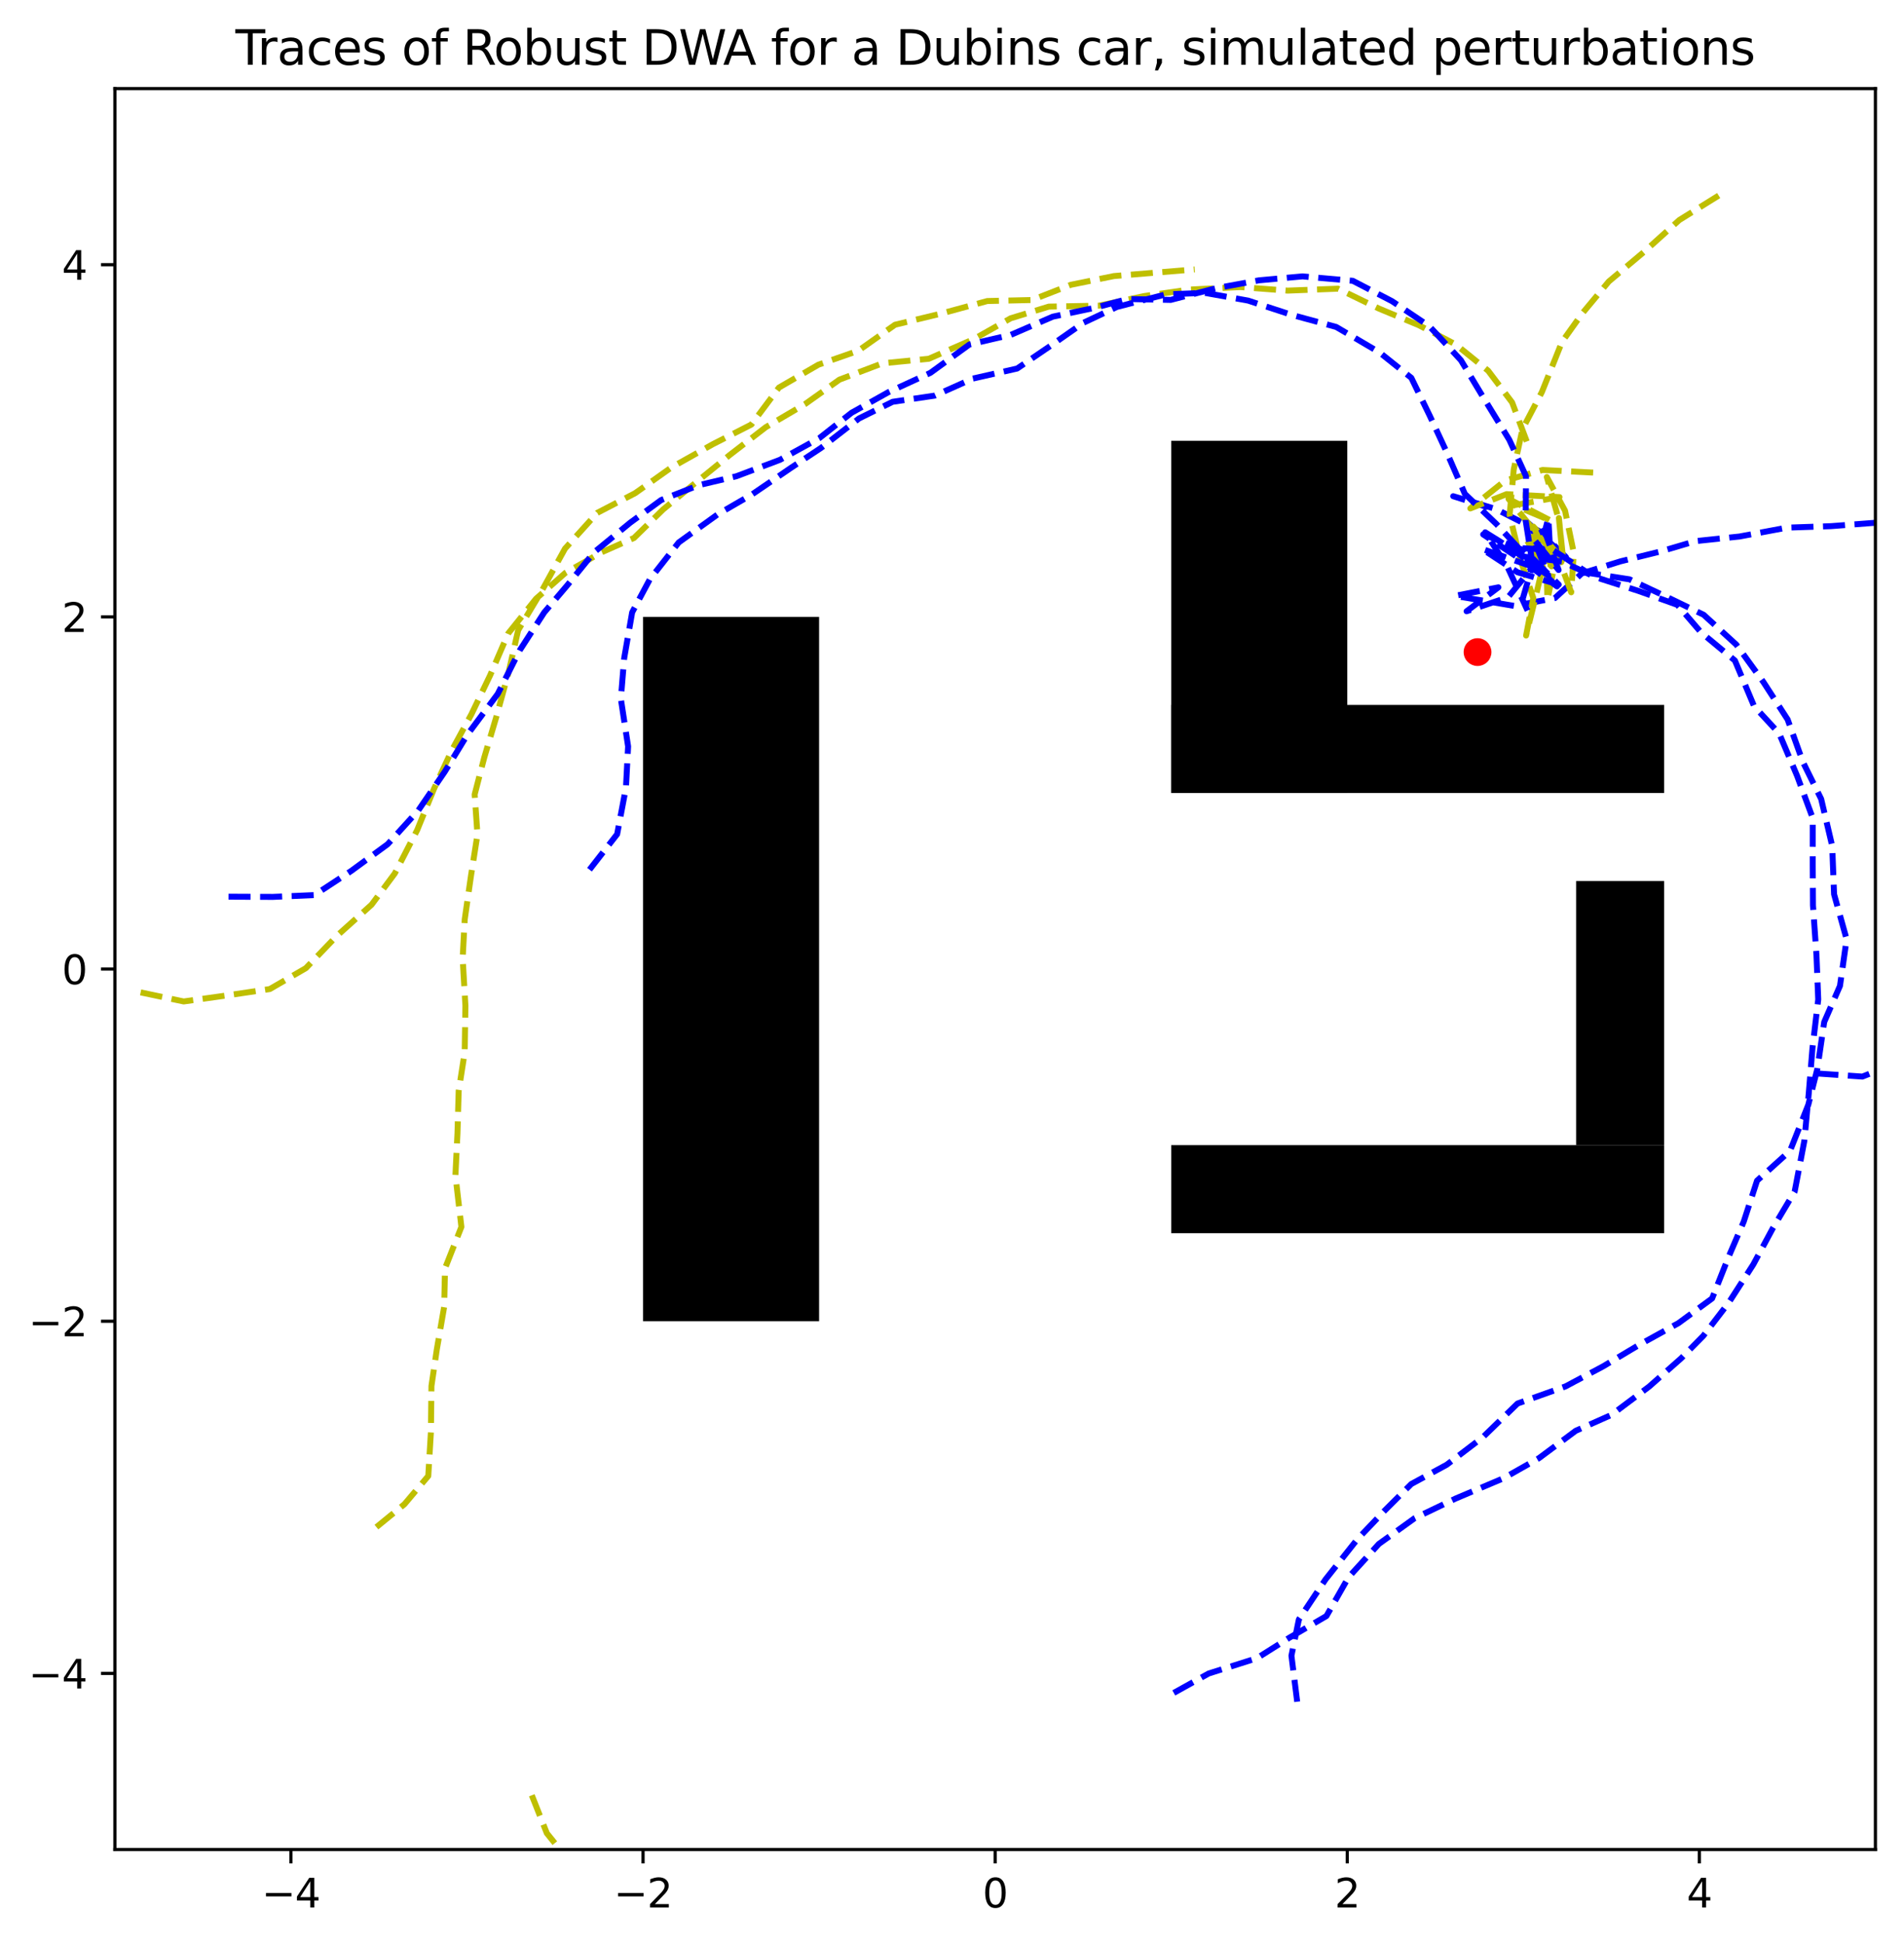 <?xml version="1.0" encoding="utf-8" standalone="no"?>
<!DOCTYPE svg PUBLIC "-//W3C//DTD SVG 1.1//EN"
  "http://www.w3.org/Graphics/SVG/1.1/DTD/svg11.dtd">
<svg xmlns:xlink="http://www.w3.org/1999/xlink" width="479.662pt" height="489.716pt" viewBox="0 0 479.662 489.716" xmlns="http://www.w3.org/2000/svg" version="1.1">
 <defs>
  <style type="text/css">*{stroke-linejoin: round; stroke-linecap: butt}</style>
 </defs>
 <g id="figure_1">
  <g id="patch_1">
   <path d="M 0 489.716 
L 479.662 489.716 
L 479.662 0 
L 0 0 
z
" style="fill: #ffffff"/>
  </g>
  <g id="axes_1">
   <g id="patch_2">
    <path d="M 28.942 465.838 
L 472.462 465.838 
L 472.462 22.318 
L 28.942 22.318 
z
" style="fill: #ffffff"/>
   </g>
   <g id="patch_3">
    <path d="M 161.998 332.782 
L 206.35 332.782 
L 206.35 155.374 
L 161.998 155.374 
z
" clip-path="url(#pb45541003f)"/>
   </g>
   <g id="patch_4">
    <path d="M 295.054 199.726 
L 339.406 199.726 
L 339.406 111.022 
L 295.054 111.022 
z
" clip-path="url(#pb45541003f)"/>
   </g>
   <g id="patch_5">
    <path d="M 295.054 199.726 
L 419.24 199.726 
L 419.24 177.55 
L 295.054 177.55 
z
" clip-path="url(#pb45541003f)"/>
   </g>
   <g id="patch_6">
    <path d="M 295.054 310.606 
L 419.24 310.606 
L 419.24 288.43 
L 295.054 288.43 
z
" clip-path="url(#pb45541003f)"/>
   </g>
   <g id="patch_7">
    <path d="M 397.064 288.43 
L 419.24 288.43 
L 419.24 221.902 
L 397.064 221.902 
z
" clip-path="url(#pb45541003f)"/>
   </g>
   <g id="matplotlib.axis_1">
    <g id="xtick_1">
     <g id="line2d_1">
      <defs>
       <path id="m188027fecd" d="M 0 0 
L 0 3.5 
" style="stroke: #000000; stroke-width: 0.8"/>
      </defs>
      <g>
       <use xlink:href="#m188027fecd" x="73.294" y="465.838" style="stroke: #000000; stroke-width: 0.8"/>
      </g>
     </g>
     <g id="text_1">
      <!-- −4 -->
      <g transform="translate(65.923 480.437) scale(0.1 -0.1)">
       <defs>
        <path id="DejaVuSans-2212" d="M 678 2272 
L 4684 2272 
L 4684 1741 
L 678 1741 
L 678 2272 
z
" transform="scale(0.016)"/>
        <path id="DejaVuSans-34" d="M 2419 4116 
L 825 1625 
L 2419 1625 
L 2419 4116 
z
M 2253 4666 
L 3047 4666 
L 3047 1625 
L 3713 1625 
L 3713 1100 
L 3047 1100 
L 3047 0 
L 2419 0 
L 2419 1100 
L 313 1100 
L 313 1709 
L 2253 4666 
z
" transform="scale(0.016)"/>
       </defs>
       <use xlink:href="#DejaVuSans-2212"/>
       <use xlink:href="#DejaVuSans-34" x="83.789"/>
      </g>
     </g>
    </g>
    <g id="xtick_2">
     <g id="line2d_2">
      <g>
       <use xlink:href="#m188027fecd" x="161.998" y="465.838" style="stroke: #000000; stroke-width: 0.8"/>
      </g>
     </g>
     <g id="text_2">
      <!-- −2 -->
      <g transform="translate(154.627 480.437) scale(0.1 -0.1)">
       <defs>
        <path id="DejaVuSans-32" d="M 1228 531 
L 3431 531 
L 3431 0 
L 469 0 
L 469 531 
Q 828 903 1448 1529 
Q 2069 2156 2228 2338 
Q 2531 2678 2651 2914 
Q 2772 3150 2772 3378 
Q 2772 3750 2511 3984 
Q 2250 4219 1831 4219 
Q 1534 4219 1204 4116 
Q 875 4013 500 3803 
L 500 4441 
Q 881 4594 1212 4672 
Q 1544 4750 1819 4750 
Q 2544 4750 2975 4387 
Q 3406 4025 3406 3419 
Q 3406 3131 3298 2873 
Q 3191 2616 2906 2266 
Q 2828 2175 2409 1742 
Q 1991 1309 1228 531 
z
" transform="scale(0.016)"/>
       </defs>
       <use xlink:href="#DejaVuSans-2212"/>
       <use xlink:href="#DejaVuSans-32" x="83.789"/>
      </g>
     </g>
    </g>
    <g id="xtick_3">
     <g id="line2d_3">
      <g>
       <use xlink:href="#m188027fecd" x="250.702" y="465.838" style="stroke: #000000; stroke-width: 0.8"/>
      </g>
     </g>
     <g id="text_3">
      <!-- 0 -->
      <g transform="translate(247.521 480.437) scale(0.1 -0.1)">
       <defs>
        <path id="DejaVuSans-30" d="M 2034 4250 
Q 1547 4250 1301 3770 
Q 1056 3291 1056 2328 
Q 1056 1369 1301 889 
Q 1547 409 2034 409 
Q 2525 409 2770 889 
Q 3016 1369 3016 2328 
Q 3016 3291 2770 3770 
Q 2525 4250 2034 4250 
z
M 2034 4750 
Q 2819 4750 3233 4129 
Q 3647 3509 3647 2328 
Q 3647 1150 3233 529 
Q 2819 -91 2034 -91 
Q 1250 -91 836 529 
Q 422 1150 422 2328 
Q 422 3509 836 4129 
Q 1250 4750 2034 4750 
z
" transform="scale(0.016)"/>
       </defs>
       <use xlink:href="#DejaVuSans-30"/>
      </g>
     </g>
    </g>
    <g id="xtick_4">
     <g id="line2d_4">
      <g>
       <use xlink:href="#m188027fecd" x="339.406" y="465.838" style="stroke: #000000; stroke-width: 0.8"/>
      </g>
     </g>
     <g id="text_4">
      <!-- 2 -->
      <g transform="translate(336.225 480.437) scale(0.1 -0.1)">
       <use xlink:href="#DejaVuSans-32"/>
      </g>
     </g>
    </g>
    <g id="xtick_5">
     <g id="line2d_5">
      <g>
       <use xlink:href="#m188027fecd" x="428.11" y="465.838" style="stroke: #000000; stroke-width: 0.8"/>
      </g>
     </g>
     <g id="text_5">
      <!-- 4 -->
      <g transform="translate(424.929 480.437) scale(0.1 -0.1)">
       <use xlink:href="#DejaVuSans-34"/>
      </g>
     </g>
    </g>
   </g>
   <g id="matplotlib.axis_2">
    <g id="ytick_1">
     <g id="line2d_6">
      <defs>
       <path id="m6cafe0b562" d="M 0 0 
L -3.5 0 
" style="stroke: #000000; stroke-width: 0.8"/>
      </defs>
      <g>
       <use xlink:href="#m6cafe0b562" x="28.942" y="421.486" style="stroke: #000000; stroke-width: 0.8"/>
      </g>
     </g>
     <g id="text_6">
      <!-- −4 -->
      <g transform="translate(7.2 425.285) scale(0.1 -0.1)">
       <use xlink:href="#DejaVuSans-2212"/>
       <use xlink:href="#DejaVuSans-34" x="83.789"/>
      </g>
     </g>
    </g>
    <g id="ytick_2">
     <g id="line2d_7">
      <g>
       <use xlink:href="#m6cafe0b562" x="28.942" y="332.782" style="stroke: #000000; stroke-width: 0.8"/>
      </g>
     </g>
     <g id="text_7">
      <!-- −2 -->
      <g transform="translate(7.2 336.581) scale(0.1 -0.1)">
       <use xlink:href="#DejaVuSans-2212"/>
       <use xlink:href="#DejaVuSans-32" x="83.789"/>
      </g>
     </g>
    </g>
    <g id="ytick_3">
     <g id="line2d_8">
      <g>
       <use xlink:href="#m6cafe0b562" x="28.942" y="244.078" style="stroke: #000000; stroke-width: 0.8"/>
      </g>
     </g>
     <g id="text_8">
      <!-- 0 -->
      <g transform="translate(15.58 247.877) scale(0.1 -0.1)">
       <use xlink:href="#DejaVuSans-30"/>
      </g>
     </g>
    </g>
    <g id="ytick_4">
     <g id="line2d_9">
      <g>
       <use xlink:href="#m6cafe0b562" x="28.942" y="155.374" style="stroke: #000000; stroke-width: 0.8"/>
      </g>
     </g>
     <g id="text_9">
      <!-- 2 -->
      <g transform="translate(15.58 159.173) scale(0.1 -0.1)">
       <use xlink:href="#DejaVuSans-32"/>
      </g>
     </g>
    </g>
    <g id="ytick_5">
     <g id="line2d_10">
      <g>
       <use xlink:href="#m6cafe0b562" x="28.942" y="66.67" style="stroke: #000000; stroke-width: 0.8"/>
      </g>
     </g>
     <g id="text_10">
      <!-- 4 -->
      <g transform="translate(15.58 70.469) scale(0.1 -0.1)">
       <use xlink:href="#DejaVuSans-34"/>
      </g>
     </g>
    </g>
   </g>
   <g id="PathCollection_1">
    <defs>
     <path id="m4fddf6675f" d="M 0 3 
C 0.796 3 1.559 2.684 2.121 2.121 
C 2.684 1.559 3 0.796 3 0 
C 3 -0.796 2.684 -1.559 2.121 -2.121 
C 1.559 -2.684 0.796 -3 0 -3 
C -0.796 -3 -1.559 -2.684 -2.121 -2.121 
C -2.684 -1.559 -3 -0.796 -3 0 
C -3 0.796 -2.684 1.559 -2.121 2.121 
C -1.559 2.684 -0.796 3 0 3 
z
" style="stroke: #ff0000"/>
    </defs>
    <g clip-path="url(#pb45541003f)">
     <use xlink:href="#m4fddf6675f" x="372.227" y="164.245" style="fill: #ff0000; stroke: #ff0000"/>
    </g>
   </g>
   <g id="line2d_11">
    <path d="M 457.584 270.364 
L 469.182 271.163 
L 478.9 267.309 
L 480.662 265.812 
M 480.662 131.222 
L 472.931 131.635 
L 461.259 132.524 
L 450.177 132.898 
L 438.22 135.131 
L 427.145 136.297 
L 418.387 138.882 
L 408.203 141.399 
L 398.499 144.424 
L 391.718 150.64 
L 381.517 152.618 
L 366.529 150.087 
L 377.483 147.933 
L 369.469 153.96 
L 379.911 150.433 
L 387.084 141.668 
L 390.067 130.517 
L 390.648 141.223 
L 384.976 131.734 
L 394.478 140.288 
L 387.973 133.891 
L 376.865 128.218 
L 366.099 124.979 
L 374.801 127.766 
" clip-path="url(#pb45541003f)" style="fill: none; stroke-dasharray: 5.55,2.4; stroke-dashoffset: 0; stroke: #0000ff; stroke-width: 1.5"/>
   </g>
   <g id="line2d_12">
    <path d="M 432.978 49.254 
L 423.062 55.416 
L 414.258 63.36 
L 405.297 70.896 
L 398.652 78.889 
L 393.515 86.087 
L 388.44 98.737 
L 383.548 108.079 
L 381.348 118.244 
L 380.312 129.663 
L 382.974 140.775 
L 386.283 150.631 
L 384.461 160.073 
L 386.841 150.416 
L 389.541 138.981 
L 389.822 151.066 
L 392.216 139.49 
L 395.822 149.185 
L 396.468 139.209 
L 394.268 128.621 
L 389.681 120.152 
L 392.801 131.273 
L 393.733 140.909 
L 392.723 130.482 
L 393.817 141.011 
L 386.277 132.621 
L 390.879 142.655 
L 384.214 135.209 
L 389.252 144.53 
L 386.195 135.159 
L 393.337 141.588 
L 386.649 133.81 
L 380.031 125.654 
L 390.847 131.223 
L 381.384 127.245 
L 392.878 125.203 
L 379.547 124.463 
L 370.405 128.06 
L 379.182 121.049 
L 388.623 118.37 
L 402.713 119.103 
" clip-path="url(#pb45541003f)" style="fill: none; stroke-dasharray: 5.55,2.4; stroke-dashoffset: 0; stroke: #bfbf00; stroke-width: 1.5"/>
   </g>
   <g id="line2d_13">
    <path d="M 326.794 428.61 
L 325.342 417.026 
L 327.214 407.906 
L 333.943 397.798 
L 341.931 387.716 
L 348.861 380.444 
L 355.537 373.783 
L 364.468 368.923 
L 373.595 361.962 
L 382.307 353.507 
L 394.38 349.201 
L 403.863 344.144 
L 412.867 338.772 
L 422.842 333.262 
L 431.321 327.04 
L 435.467 316.577 
L 439.288 307.692 
L 442.643 297.374 
L 450.953 289.873 
L 455.547 278.276 
L 457.829 269.24 
L 459.56 257.423 
L 463.532 248.316 
L 465.205 236.571 
L 462.044 225.231 
L 461.576 213.072 
L 458.792 201.237 
L 454.203 191.947 
L 450.346 181.217 
L 444.25 171.803 
L 437.418 162.366 
L 429.195 154.852 
L 419.255 150.046 
L 410.509 145.916 
L 399.984 144.28 
L 391.265 138.541 
L 380.24 137.874 
L 390.036 144.961 
L 386.297 135.677 
L 392.65 143.567 
L 388.829 132.916 
" clip-path="url(#pb45541003f)" style="fill: none; stroke-dasharray: 5.55,2.4; stroke-dashoffset: 0; stroke: #0000ff; stroke-width: 1.5"/>
   </g>
   <g id="line2d_14">
    <path d="M 133.972 452.171 
L 137.759 461.736 
L 143.216 468.509 
L 149.846 477.685 
L 158.329 483.769 
L 167.378 486.649 
L 176.201 487.438 
L 187.273 490.716 
M 190.422 490.716 
L 198.435 490.449 
L 200.36 490.716 
" clip-path="url(#pb45541003f)" style="fill: none; stroke-dasharray: 5.55,2.4; stroke-dashoffset: 0; stroke: #bfbf00; stroke-width: 1.5"/>
   </g>
   <g id="line2d_15">
    <path d="M 94.829 384.634 
L 101.894 378.862 
L 107.893 371.755 
L 108.558 360.66 
L 108.692 349.077 
L 110.05 339.856 
L 111.896 329.155 
L 112.111 319.468 
L 116.238 309.022 
L 114.733 296.039 
L 115.25 285.365 
L 115.55 274.823 
L 117.068 265.03 
L 117.249 253.309 
L 116.553 241.385 
L 117.078 231.559 
L 118.656 220.573 
L 120.284 210.178 
L 119.578 200.105 
L 122.005 190.767 
L 124.985 180.738 
L 128.167 169.176 
L 130.529 158.752 
L 136.512 148.766 
L 142.344 138.176 
L 150.469 129.171 
L 160.003 124.22 
L 169.073 117.78 
L 179.525 111.91 
L 189.289 106.928 
L 196.241 97.617 
L 206.177 91.857 
L 216.213 88.351 
L 225.474 81.795 
L 237.245 78.941 
L 248.716 75.822 
L 259.986 75.567 
L 269.795 71.726 
L 280.617 69.532 
L 291.076 68.674 
L 300.989 67.851 
" clip-path="url(#pb45541003f)" style="fill: none; stroke-dasharray: 5.55,2.4; stroke-dashoffset: 0; stroke: #bfbf00; stroke-width: 1.5"/>
   </g>
   <g id="line2d_16">
    <path d="M 35.426 249.954 
L 46.278 252.242 
L 56.983 250.744 
L 67.973 249.115 
L 77.054 243.849 
L 84.834 235.746 
L 93.606 227.869 
L 99.468 219.981 
L 105.103 209.062 
L 109.363 198.612 
L 113.834 188.966 
L 118.771 179.877 
L 123.486 170.07 
L 128.011 159.573 
L 135.033 150.809 
L 142.425 144.297 
L 151.576 139.096 
L 159.716 135.502 
L 167.058 128.313 
L 174.297 122.358 
L 183.86 114.579 
L 192.906 107.605 
L 202.803 101.783 
L 211.479 95.618 
L 222.31 91.508 
L 233.974 90.368 
L 245.338 85.404 
L 254.622 80.165 
L 264.223 77.227 
L 276.85 76.991 
L 288.233 74.573 
L 299.524 72.942 
L 312.518 72.304 
L 324.392 73.201 
L 337.074 72.711 
L 347.371 77.714 
L 357.435 81.911 
L 366.713 86.749 
L 374.9 93.376 
L 380.938 101.369 
L 384.651 111.256 
" clip-path="url(#pb45541003f)" style="fill: none; stroke-dasharray: 5.55,2.4; stroke-dashoffset: 0; stroke: #bfbf00; stroke-width: 1.5"/>
   </g>
   <g id="line2d_17">
    <path d="M 57.577 225.855 
L 68.739 225.906 
L 79.205 225.445 
L 88.502 219.346 
L 97.656 212.636 
L 105.342 204.174 
L 112.063 194.349 
L 117.76 185.02 
L 125.381 174.792 
L 130.929 163.802 
L 137.112 154.245 
L 142.931 147.392 
L 149.647 139.125 
L 158.774 131.644 
L 166.557 125.949 
L 176.082 122.195 
L 185.495 119.959 
L 196.471 115.825 
L 206.389 110.371 
L 214.519 103.973 
L 223.807 98.778 
L 234.398 93.906 
L 244.22 86.766 
L 254.68 84.331 
L 265.231 79.757 
L 275.891 77.509 
L 284.037 75.315 
L 294.934 75.538 
L 306.342 72.594 
L 317.181 70.605 
L 328.138 69.611 
L 340.802 70.729 
L 350.674 75.852 
L 360.094 82.178 
L 368.029 90.722 
L 373.59 99.948 
L 380.223 110.769 
L 384.442 119.948 
L 384.346 131.104 
L 386.118 142.258 
L 383.602 150.838 
" clip-path="url(#pb45541003f)" style="fill: none; stroke-dasharray: 5.55,2.4; stroke-dashoffset: 0; stroke: #0000ff; stroke-width: 1.5"/>
   </g>
   <g id="line2d_18">
    <path d="M 295.703 426.396 
L 304.493 421.51 
L 316.653 417.654 
L 324.856 412.474 
L 334.161 407.028 
L 339.735 397.251 
L 347.375 388.868 
L 356.366 382.398 
L 366.724 377.434 
L 378.803 372.314 
L 387.694 367.275 
L 396.956 360.381 
L 405.934 356.378 
L 415.465 349.237 
L 423.524 342.116 
L 429.076 336.493 
L 435.452 328.183 
L 441.697 318.488 
L 446.694 309.212 
L 452.115 300.127 
L 454.554 287.374 
L 455.662 275.469 
L 456.612 263.9 
L 458.055 251.737 
L 457.611 240.582 
L 456.73 228.05 
L 456.671 217.71 
L 456.681 206.088 
L 452.748 195.453 
L 448.208 184.723 
L 441.9 177.881 
L 437.066 166.377 
L 428.522 159.27 
L 422.577 152.35 
L 412.778 148.843 
L 401.884 145.353 
L 393.499 141.42 
L 383.992 140.217 
L 374.16 134.073 
L 379.796 142.851 
L 384.829 153.784 
" clip-path="url(#pb45541003f)" style="fill: none; stroke-dasharray: 5.55,2.4; stroke-dashoffset: 0; stroke: #0000ff; stroke-width: 1.5"/>
   </g>
   <g id="line2d_19">
    <path d="M 148.509 219.049 
L 155.473 210.113 
L 157.694 198.379 
L 158.235 188.001 
L 156.407 176.015 
L 157.249 165.762 
L 159.257 154.234 
L 163.716 145.896 
L 170.984 136.627 
L 180.848 129.521 
L 189.49 124.507 
L 199.331 117.791 
L 206.832 112.82 
L 216.413 105.395 
L 224.883 101.202 
L 235.483 99.648 
L 245.101 95.349 
L 256.24 92.823 
L 264.656 87.093 
L 272.966 81.286 
L 281.392 77.302 
L 293.694 74.147 
L 303.588 73.773 
L 314.442 75.716 
L 325.461 79.325 
L 336.624 82.351 
L 347.558 88.787 
L 355.543 95.169 
L 360.167 104.671 
L 364.455 113.889 
L 369.037 124.404 
L 376.967 131.979 
L 384.513 140.14 
L 392.247 147.7 
L 383.262 141.001 
L 373.648 134.61 
L 384.172 138.717 
L 392.693 147.248 
L 382.3 144.14 
L 373.328 138.239 
L 385.094 142.387 
" clip-path="url(#pb45541003f)" style="fill: none; stroke-dasharray: 5.55,2.4; stroke-dashoffset: 0; stroke: #0000ff; stroke-width: 1.5"/>
   </g>
   <g id="patch_8">
    <path d="M 28.942 465.838 
L 28.942 22.318 
" style="fill: none; stroke: #000000; stroke-width: 0.8; stroke-linejoin: miter; stroke-linecap: square"/>
   </g>
   <g id="patch_9">
    <path d="M 472.462 465.838 
L 472.462 22.318 
" style="fill: none; stroke: #000000; stroke-width: 0.8; stroke-linejoin: miter; stroke-linecap: square"/>
   </g>
   <g id="patch_10">
    <path d="M 28.942 465.838 
L 472.462 465.838 
" style="fill: none; stroke: #000000; stroke-width: 0.8; stroke-linejoin: miter; stroke-linecap: square"/>
   </g>
   <g id="patch_11">
    <path d="M 28.942 22.318 
L 472.462 22.318 
" style="fill: none; stroke: #000000; stroke-width: 0.8; stroke-linejoin: miter; stroke-linecap: square"/>
   </g>
   <g id="text_11">
    <!-- Traces of Robust DWA for a Dubins car, simulated perturbations -->
    <g transform="translate(59.298 16.318) scale(0.12 -0.12)">
     <defs>
      <path id="DejaVuSans-54" d="M -19 4666 
L 3928 4666 
L 3928 4134 
L 2272 4134 
L 2272 0 
L 1638 0 
L 1638 4134 
L -19 4134 
L -19 4666 
z
" transform="scale(0.016)"/>
      <path id="DejaVuSans-72" d="M 2631 2963 
Q 2534 3019 2420 3045 
Q 2306 3072 2169 3072 
Q 1681 3072 1420 2755 
Q 1159 2438 1159 1844 
L 1159 0 
L 581 0 
L 581 3500 
L 1159 3500 
L 1159 2956 
Q 1341 3275 1631 3429 
Q 1922 3584 2338 3584 
Q 2397 3584 2469 3576 
Q 2541 3569 2628 3553 
L 2631 2963 
z
" transform="scale(0.016)"/>
      <path id="DejaVuSans-61" d="M 2194 1759 
Q 1497 1759 1228 1600 
Q 959 1441 959 1056 
Q 959 750 1161 570 
Q 1363 391 1709 391 
Q 2188 391 2477 730 
Q 2766 1069 2766 1631 
L 2766 1759 
L 2194 1759 
z
M 3341 1997 
L 3341 0 
L 2766 0 
L 2766 531 
Q 2569 213 2275 61 
Q 1981 -91 1556 -91 
Q 1019 -91 701 211 
Q 384 513 384 1019 
Q 384 1609 779 1909 
Q 1175 2209 1959 2209 
L 2766 2209 
L 2766 2266 
Q 2766 2663 2505 2880 
Q 2244 3097 1772 3097 
Q 1472 3097 1187 3025 
Q 903 2953 641 2809 
L 641 3341 
Q 956 3463 1253 3523 
Q 1550 3584 1831 3584 
Q 2591 3584 2966 3190 
Q 3341 2797 3341 1997 
z
" transform="scale(0.016)"/>
      <path id="DejaVuSans-63" d="M 3122 3366 
L 3122 2828 
Q 2878 2963 2633 3030 
Q 2388 3097 2138 3097 
Q 1578 3097 1268 2742 
Q 959 2388 959 1747 
Q 959 1106 1268 751 
Q 1578 397 2138 397 
Q 2388 397 2633 464 
Q 2878 531 3122 666 
L 3122 134 
Q 2881 22 2623 -34 
Q 2366 -91 2075 -91 
Q 1284 -91 818 406 
Q 353 903 353 1747 
Q 353 2603 823 3093 
Q 1294 3584 2113 3584 
Q 2378 3584 2631 3529 
Q 2884 3475 3122 3366 
z
" transform="scale(0.016)"/>
      <path id="DejaVuSans-65" d="M 3597 1894 
L 3597 1613 
L 953 1613 
Q 991 1019 1311 708 
Q 1631 397 2203 397 
Q 2534 397 2845 478 
Q 3156 559 3463 722 
L 3463 178 
Q 3153 47 2828 -22 
Q 2503 -91 2169 -91 
Q 1331 -91 842 396 
Q 353 884 353 1716 
Q 353 2575 817 3079 
Q 1281 3584 2069 3584 
Q 2775 3584 3186 3129 
Q 3597 2675 3597 1894 
z
M 3022 2063 
Q 3016 2534 2758 2815 
Q 2500 3097 2075 3097 
Q 1594 3097 1305 2825 
Q 1016 2553 972 2059 
L 3022 2063 
z
" transform="scale(0.016)"/>
      <path id="DejaVuSans-73" d="M 2834 3397 
L 2834 2853 
Q 2591 2978 2328 3040 
Q 2066 3103 1784 3103 
Q 1356 3103 1142 2972 
Q 928 2841 928 2578 
Q 928 2378 1081 2264 
Q 1234 2150 1697 2047 
L 1894 2003 
Q 2506 1872 2764 1633 
Q 3022 1394 3022 966 
Q 3022 478 2636 193 
Q 2250 -91 1575 -91 
Q 1294 -91 989 -36 
Q 684 19 347 128 
L 347 722 
Q 666 556 975 473 
Q 1284 391 1588 391 
Q 1994 391 2212 530 
Q 2431 669 2431 922 
Q 2431 1156 2273 1281 
Q 2116 1406 1581 1522 
L 1381 1569 
Q 847 1681 609 1914 
Q 372 2147 372 2553 
Q 372 3047 722 3315 
Q 1072 3584 1716 3584 
Q 2034 3584 2315 3537 
Q 2597 3491 2834 3397 
z
" transform="scale(0.016)"/>
      <path id="DejaVuSans-20" transform="scale(0.016)"/>
      <path id="DejaVuSans-6f" d="M 1959 3097 
Q 1497 3097 1228 2736 
Q 959 2375 959 1747 
Q 959 1119 1226 758 
Q 1494 397 1959 397 
Q 2419 397 2687 759 
Q 2956 1122 2956 1747 
Q 2956 2369 2687 2733 
Q 2419 3097 1959 3097 
z
M 1959 3584 
Q 2709 3584 3137 3096 
Q 3566 2609 3566 1747 
Q 3566 888 3137 398 
Q 2709 -91 1959 -91 
Q 1206 -91 779 398 
Q 353 888 353 1747 
Q 353 2609 779 3096 
Q 1206 3584 1959 3584 
z
" transform="scale(0.016)"/>
      <path id="DejaVuSans-66" d="M 2375 4863 
L 2375 4384 
L 1825 4384 
Q 1516 4384 1395 4259 
Q 1275 4134 1275 3809 
L 1275 3500 
L 2222 3500 
L 2222 3053 
L 1275 3053 
L 1275 0 
L 697 0 
L 697 3053 
L 147 3053 
L 147 3500 
L 697 3500 
L 697 3744 
Q 697 4328 969 4595 
Q 1241 4863 1831 4863 
L 2375 4863 
z
" transform="scale(0.016)"/>
      <path id="DejaVuSans-52" d="M 2841 2188 
Q 3044 2119 3236 1894 
Q 3428 1669 3622 1275 
L 4263 0 
L 3584 0 
L 2988 1197 
Q 2756 1666 2539 1819 
Q 2322 1972 1947 1972 
L 1259 1972 
L 1259 0 
L 628 0 
L 628 4666 
L 2053 4666 
Q 2853 4666 3247 4331 
Q 3641 3997 3641 3322 
Q 3641 2881 3436 2590 
Q 3231 2300 2841 2188 
z
M 1259 4147 
L 1259 2491 
L 2053 2491 
Q 2509 2491 2742 2702 
Q 2975 2913 2975 3322 
Q 2975 3731 2742 3939 
Q 2509 4147 2053 4147 
L 1259 4147 
z
" transform="scale(0.016)"/>
      <path id="DejaVuSans-62" d="M 3116 1747 
Q 3116 2381 2855 2742 
Q 2594 3103 2138 3103 
Q 1681 3103 1420 2742 
Q 1159 2381 1159 1747 
Q 1159 1113 1420 752 
Q 1681 391 2138 391 
Q 2594 391 2855 752 
Q 3116 1113 3116 1747 
z
M 1159 2969 
Q 1341 3281 1617 3432 
Q 1894 3584 2278 3584 
Q 2916 3584 3314 3078 
Q 3713 2572 3713 1747 
Q 3713 922 3314 415 
Q 2916 -91 2278 -91 
Q 1894 -91 1617 61 
Q 1341 213 1159 525 
L 1159 0 
L 581 0 
L 581 4863 
L 1159 4863 
L 1159 2969 
z
" transform="scale(0.016)"/>
      <path id="DejaVuSans-75" d="M 544 1381 
L 544 3500 
L 1119 3500 
L 1119 1403 
Q 1119 906 1312 657 
Q 1506 409 1894 409 
Q 2359 409 2629 706 
Q 2900 1003 2900 1516 
L 2900 3500 
L 3475 3500 
L 3475 0 
L 2900 0 
L 2900 538 
Q 2691 219 2414 64 
Q 2138 -91 1772 -91 
Q 1169 -91 856 284 
Q 544 659 544 1381 
z
M 1991 3584 
L 1991 3584 
z
" transform="scale(0.016)"/>
      <path id="DejaVuSans-74" d="M 1172 4494 
L 1172 3500 
L 2356 3500 
L 2356 3053 
L 1172 3053 
L 1172 1153 
Q 1172 725 1289 603 
Q 1406 481 1766 481 
L 2356 481 
L 2356 0 
L 1766 0 
Q 1100 0 847 248 
Q 594 497 594 1153 
L 594 3053 
L 172 3053 
L 172 3500 
L 594 3500 
L 594 4494 
L 1172 4494 
z
" transform="scale(0.016)"/>
      <path id="DejaVuSans-44" d="M 1259 4147 
L 1259 519 
L 2022 519 
Q 2988 519 3436 956 
Q 3884 1394 3884 2338 
Q 3884 3275 3436 3711 
Q 2988 4147 2022 4147 
L 1259 4147 
z
M 628 4666 
L 1925 4666 
Q 3281 4666 3915 4102 
Q 4550 3538 4550 2338 
Q 4550 1131 3912 565 
Q 3275 0 1925 0 
L 628 0 
L 628 4666 
z
" transform="scale(0.016)"/>
      <path id="DejaVuSans-57" d="M 213 4666 
L 850 4666 
L 1831 722 
L 2809 4666 
L 3519 4666 
L 4500 722 
L 5478 4666 
L 6119 4666 
L 4947 0 
L 4153 0 
L 3169 4050 
L 2175 0 
L 1381 0 
L 213 4666 
z
" transform="scale(0.016)"/>
      <path id="DejaVuSans-41" d="M 2188 4044 
L 1331 1722 
L 3047 1722 
L 2188 4044 
z
M 1831 4666 
L 2547 4666 
L 4325 0 
L 3669 0 
L 3244 1197 
L 1141 1197 
L 716 0 
L 50 0 
L 1831 4666 
z
" transform="scale(0.016)"/>
      <path id="DejaVuSans-69" d="M 603 3500 
L 1178 3500 
L 1178 0 
L 603 0 
L 603 3500 
z
M 603 4863 
L 1178 4863 
L 1178 4134 
L 603 4134 
L 603 4863 
z
" transform="scale(0.016)"/>
      <path id="DejaVuSans-6e" d="M 3513 2113 
L 3513 0 
L 2938 0 
L 2938 2094 
Q 2938 2591 2744 2837 
Q 2550 3084 2163 3084 
Q 1697 3084 1428 2787 
Q 1159 2491 1159 1978 
L 1159 0 
L 581 0 
L 581 3500 
L 1159 3500 
L 1159 2956 
Q 1366 3272 1645 3428 
Q 1925 3584 2291 3584 
Q 2894 3584 3203 3211 
Q 3513 2838 3513 2113 
z
" transform="scale(0.016)"/>
      <path id="DejaVuSans-2c" d="M 750 794 
L 1409 794 
L 1409 256 
L 897 -744 
L 494 -744 
L 750 256 
L 750 794 
z
" transform="scale(0.016)"/>
      <path id="DejaVuSans-6d" d="M 3328 2828 
Q 3544 3216 3844 3400 
Q 4144 3584 4550 3584 
Q 5097 3584 5394 3201 
Q 5691 2819 5691 2113 
L 5691 0 
L 5113 0 
L 5113 2094 
Q 5113 2597 4934 2840 
Q 4756 3084 4391 3084 
Q 3944 3084 3684 2787 
Q 3425 2491 3425 1978 
L 3425 0 
L 2847 0 
L 2847 2094 
Q 2847 2600 2669 2842 
Q 2491 3084 2119 3084 
Q 1678 3084 1418 2786 
Q 1159 2488 1159 1978 
L 1159 0 
L 581 0 
L 581 3500 
L 1159 3500 
L 1159 2956 
Q 1356 3278 1631 3431 
Q 1906 3584 2284 3584 
Q 2666 3584 2933 3390 
Q 3200 3197 3328 2828 
z
" transform="scale(0.016)"/>
      <path id="DejaVuSans-6c" d="M 603 4863 
L 1178 4863 
L 1178 0 
L 603 0 
L 603 4863 
z
" transform="scale(0.016)"/>
      <path id="DejaVuSans-64" d="M 2906 2969 
L 2906 4863 
L 3481 4863 
L 3481 0 
L 2906 0 
L 2906 525 
Q 2725 213 2448 61 
Q 2172 -91 1784 -91 
Q 1150 -91 751 415 
Q 353 922 353 1747 
Q 353 2572 751 3078 
Q 1150 3584 1784 3584 
Q 2172 3584 2448 3432 
Q 2725 3281 2906 2969 
z
M 947 1747 
Q 947 1113 1208 752 
Q 1469 391 1925 391 
Q 2381 391 2643 752 
Q 2906 1113 2906 1747 
Q 2906 2381 2643 2742 
Q 2381 3103 1925 3103 
Q 1469 3103 1208 2742 
Q 947 2381 947 1747 
z
" transform="scale(0.016)"/>
      <path id="DejaVuSans-70" d="M 1159 525 
L 1159 -1331 
L 581 -1331 
L 581 3500 
L 1159 3500 
L 1159 2969 
Q 1341 3281 1617 3432 
Q 1894 3584 2278 3584 
Q 2916 3584 3314 3078 
Q 3713 2572 3713 1747 
Q 3713 922 3314 415 
Q 2916 -91 2278 -91 
Q 1894 -91 1617 61 
Q 1341 213 1159 525 
z
M 3116 1747 
Q 3116 2381 2855 2742 
Q 2594 3103 2138 3103 
Q 1681 3103 1420 2742 
Q 1159 2381 1159 1747 
Q 1159 1113 1420 752 
Q 1681 391 2138 391 
Q 2594 391 2855 752 
Q 3116 1113 3116 1747 
z
" transform="scale(0.016)"/>
     </defs>
     <use xlink:href="#DejaVuSans-54"/>
     <use xlink:href="#DejaVuSans-72" x="46.334"/>
     <use xlink:href="#DejaVuSans-61" x="87.447"/>
     <use xlink:href="#DejaVuSans-63" x="148.727"/>
     <use xlink:href="#DejaVuSans-65" x="203.707"/>
     <use xlink:href="#DejaVuSans-73" x="265.23"/>
     <use xlink:href="#DejaVuSans-20" x="317.33"/>
     <use xlink:href="#DejaVuSans-6f" x="349.117"/>
     <use xlink:href="#DejaVuSans-66" x="410.299"/>
     <use xlink:href="#DejaVuSans-20" x="445.504"/>
     <use xlink:href="#DejaVuSans-52" x="477.291"/>
     <use xlink:href="#DejaVuSans-6f" x="542.273"/>
     <use xlink:href="#DejaVuSans-62" x="603.455"/>
     <use xlink:href="#DejaVuSans-75" x="666.932"/>
     <use xlink:href="#DejaVuSans-73" x="730.311"/>
     <use xlink:href="#DejaVuSans-74" x="782.41"/>
     <use xlink:href="#DejaVuSans-20" x="821.619"/>
     <use xlink:href="#DejaVuSans-44" x="853.406"/>
     <use xlink:href="#DejaVuSans-57" x="930.408"/>
     <use xlink:href="#DejaVuSans-41" x="1023.785"/>
     <use xlink:href="#DejaVuSans-20" x="1092.193"/>
     <use xlink:href="#DejaVuSans-66" x="1123.98"/>
     <use xlink:href="#DejaVuSans-6f" x="1159.186"/>
     <use xlink:href="#DejaVuSans-72" x="1220.367"/>
     <use xlink:href="#DejaVuSans-20" x="1261.48"/>
     <use xlink:href="#DejaVuSans-61" x="1293.268"/>
     <use xlink:href="#DejaVuSans-20" x="1354.547"/>
     <use xlink:href="#DejaVuSans-44" x="1386.334"/>
     <use xlink:href="#DejaVuSans-75" x="1463.336"/>
     <use xlink:href="#DejaVuSans-62" x="1526.715"/>
     <use xlink:href="#DejaVuSans-69" x="1590.191"/>
     <use xlink:href="#DejaVuSans-6e" x="1617.975"/>
     <use xlink:href="#DejaVuSans-73" x="1681.354"/>
     <use xlink:href="#DejaVuSans-20" x="1733.453"/>
     <use xlink:href="#DejaVuSans-63" x="1765.24"/>
     <use xlink:href="#DejaVuSans-61" x="1820.221"/>
     <use xlink:href="#DejaVuSans-72" x="1881.5"/>
     <use xlink:href="#DejaVuSans-2c" x="1922.613"/>
     <use xlink:href="#DejaVuSans-20" x="1954.4"/>
     <use xlink:href="#DejaVuSans-73" x="1986.188"/>
     <use xlink:href="#DejaVuSans-69" x="2038.287"/>
     <use xlink:href="#DejaVuSans-6d" x="2066.07"/>
     <use xlink:href="#DejaVuSans-75" x="2163.482"/>
     <use xlink:href="#DejaVuSans-6c" x="2226.861"/>
     <use xlink:href="#DejaVuSans-61" x="2254.645"/>
     <use xlink:href="#DejaVuSans-74" x="2315.924"/>
     <use xlink:href="#DejaVuSans-65" x="2355.133"/>
     <use xlink:href="#DejaVuSans-64" x="2416.656"/>
     <use xlink:href="#DejaVuSans-20" x="2480.133"/>
     <use xlink:href="#DejaVuSans-70" x="2511.92"/>
     <use xlink:href="#DejaVuSans-65" x="2575.396"/>
     <use xlink:href="#DejaVuSans-72" x="2636.92"/>
     <use xlink:href="#DejaVuSans-74" x="2678.033"/>
     <use xlink:href="#DejaVuSans-75" x="2717.242"/>
     <use xlink:href="#DejaVuSans-72" x="2780.621"/>
     <use xlink:href="#DejaVuSans-62" x="2821.734"/>
     <use xlink:href="#DejaVuSans-61" x="2885.211"/>
     <use xlink:href="#DejaVuSans-74" x="2946.49"/>
     <use xlink:href="#DejaVuSans-69" x="2985.699"/>
     <use xlink:href="#DejaVuSans-6f" x="3013.482"/>
     <use xlink:href="#DejaVuSans-6e" x="3074.664"/>
     <use xlink:href="#DejaVuSans-73" x="3138.043"/>
    </g>
   </g>
  </g>
 </g>
 <defs>
  <clipPath id="pb45541003f">
   <rect x="28.942" y="22.318" width="443.52" height="443.52"/>
  </clipPath>
 </defs>
</svg>
